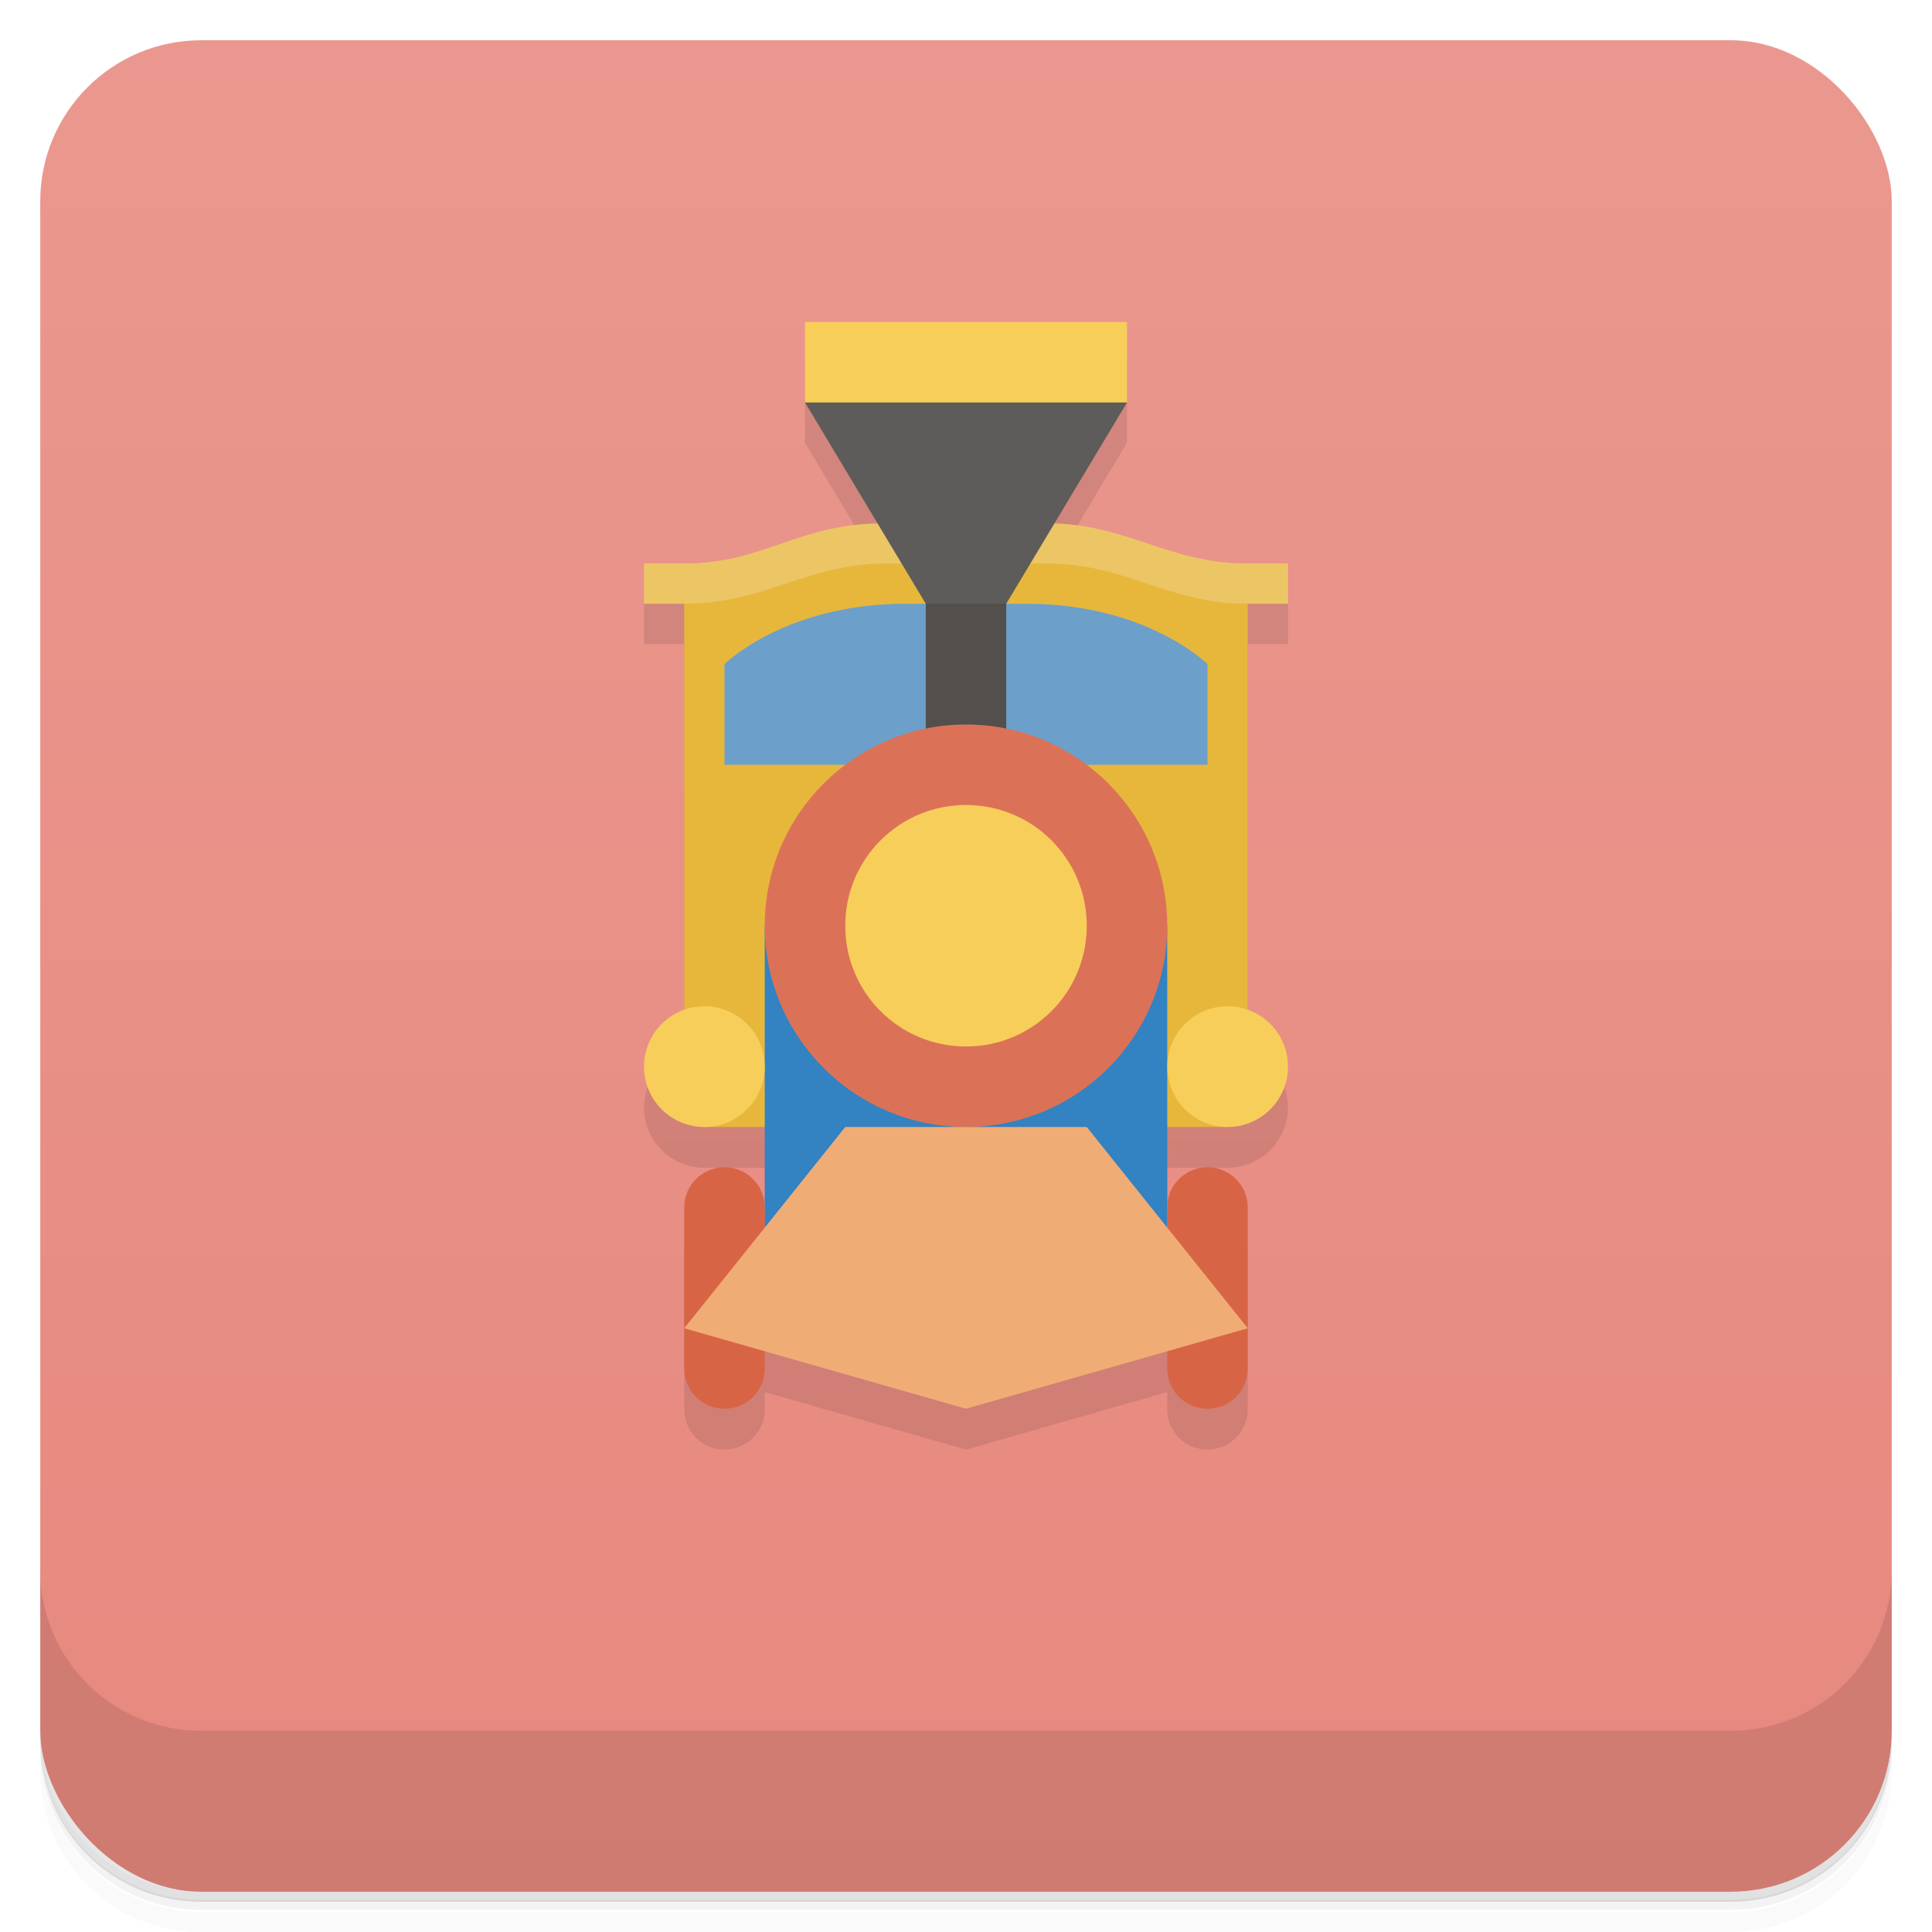 <svg version="1.1" viewBox="0 0 48 48" xmlns="http://www.w3.org/2000/svg">
 <defs>
  <linearGradient id="bg" x2="0" y1="1" y2="47" gradientUnits="userSpaceOnUse">
   <stop style="stop-color:#ea988f" offset="0"/>
   <stop style="stop-color:#e7887e" offset="1"/>
  </linearGradient>
 </defs>
 <path d="m1 43v0.25c0 2.22 1.78 4 4 4h38c2.22 0 4-1.78 4-4v-0.25c0 2.22-1.78 4-4 4h-38c-2.22 0-4-1.78-4-4zm0 0.5v0.5c0 2.22 1.78 4 4 4h38c2.22 0 4-1.78 4-4v-0.5c0 2.22-1.78 4-4 4h-38c-2.22 0-4-1.78-4-4z" style="opacity:.02"/>
 <path d="m1 43.2v0.25c0 2.22 1.78 4 4 4h38c2.22 0 4-1.78 4-4v-0.25c0 2.22-1.78 4-4 4h-38c-2.22 0-4-1.78-4-4z" style="opacity:.05"/>
 <path d="m1 43v0.25c0 2.22 1.78 4 4 4h38c2.22 0 4-1.78 4-4v-0.25c0 2.22-1.78 4-4 4h-38c-2.22 0-4-1.78-4-4z" style="opacity:.1"/>
 <rect x="1" y="1" width="46" height="46" rx="4" style="fill:url(#bg)"/>
 <path d="m1 39v4c0 2.22 1.78 4 4 4h38c2.22 0 4-1.78 4-4v-4c0 2.22-1.78 4-4 4h-38c-2.22 0-4-1.78-4-4z" style="opacity:.1"/>
 <path d="m20 9v2l1.8 3.01-5.8 0.994v1h1v10.1c-0.582 0.206-1 0.759-1 1.41 0 0.828 0.672 1.5 1.5 1.5h1.5v2h-2v4c0 0.554 0.446 1 1 1s1-0.446 1-1v-0.428l5 1.43 5-1.43v0.428c0 0.554 0.446 1 1 1s1-0.446 1-1v-4h-2v-2h1.5c0.828 0 1.5-0.672 1.5-1.5 0-0.653-0.418-1.21-1-1.41v-10.1h1v-1l-5.8-0.994 1.8-3.01v-2z" style="opacity:.1"/>
 <path d="m17 14.5v11.5l0.5 2h13l0.5-2v-11.5l-7-1z" style="fill:#e7b73c"/>
 <path d="m22.5 15c-3 0-4.5 1.5-4.5 1.5v2.5h12v-2.5s-1.5-1.5-4.5-1.5z" style="fill:#6ca0cb"/>
 <path d="m22 13c-2.19 0-3 1-5 1h-1v1h1c2 0 3.05-1 5-1h4c2 0 3 1 5 1h1v-1h-1c-2 0-3-1-5-1z" style="fill:#ecc665"/>
 <path d="m19 23v10h10v-10z" style="fill:#3382c2;stroke-width:1.22"/>
 <path d="m18 29c-0.554 0-1 0.446-1 1v4c0 0.554 0.446 1 1 1s1-0.446 1-1v-4c0-0.554-0.446-1-1-1zm12 0c-0.554 0-1 0.446-1 1v4c0 0.554 0.446 1 1 1s1-0.446 1-1v-4c0-0.554-0.446-1-1-1z" style="fill:#d86446"/>
 <rect x="23" y="14" width="2" height="5" style="fill:#524f4c"/>
 <circle cx="24" cy="23" r="5" style="fill:#db7257"/>
 <path d="m20 8v2l4 1 4-1v-2zm4 12c-1.66 0-3 1.34-3 3s1.34 3 3 3 3-1.34 3-3-1.34-3-3-3zm-6.5 5c-0.828 0-1.5 0.672-1.5 1.5s0.672 1.5 1.5 1.5 1.5-0.672 1.5-1.5-0.672-1.5-1.5-1.5zm13 0c-0.828 0-1.5 0.672-1.5 1.5s0.672 1.5 1.5 1.5 1.5-0.672 1.5-1.5-0.672-1.5-1.5-1.5z" style="fill:#f7ce5a"/>
 <path d="m20 10 3 5h2l3-5z" style="fill:#5e5c5a"/>
 <path d="m21 28-4 5 7 2 7-2-4-5z" style="fill:#f0ac75"/>
</svg>
